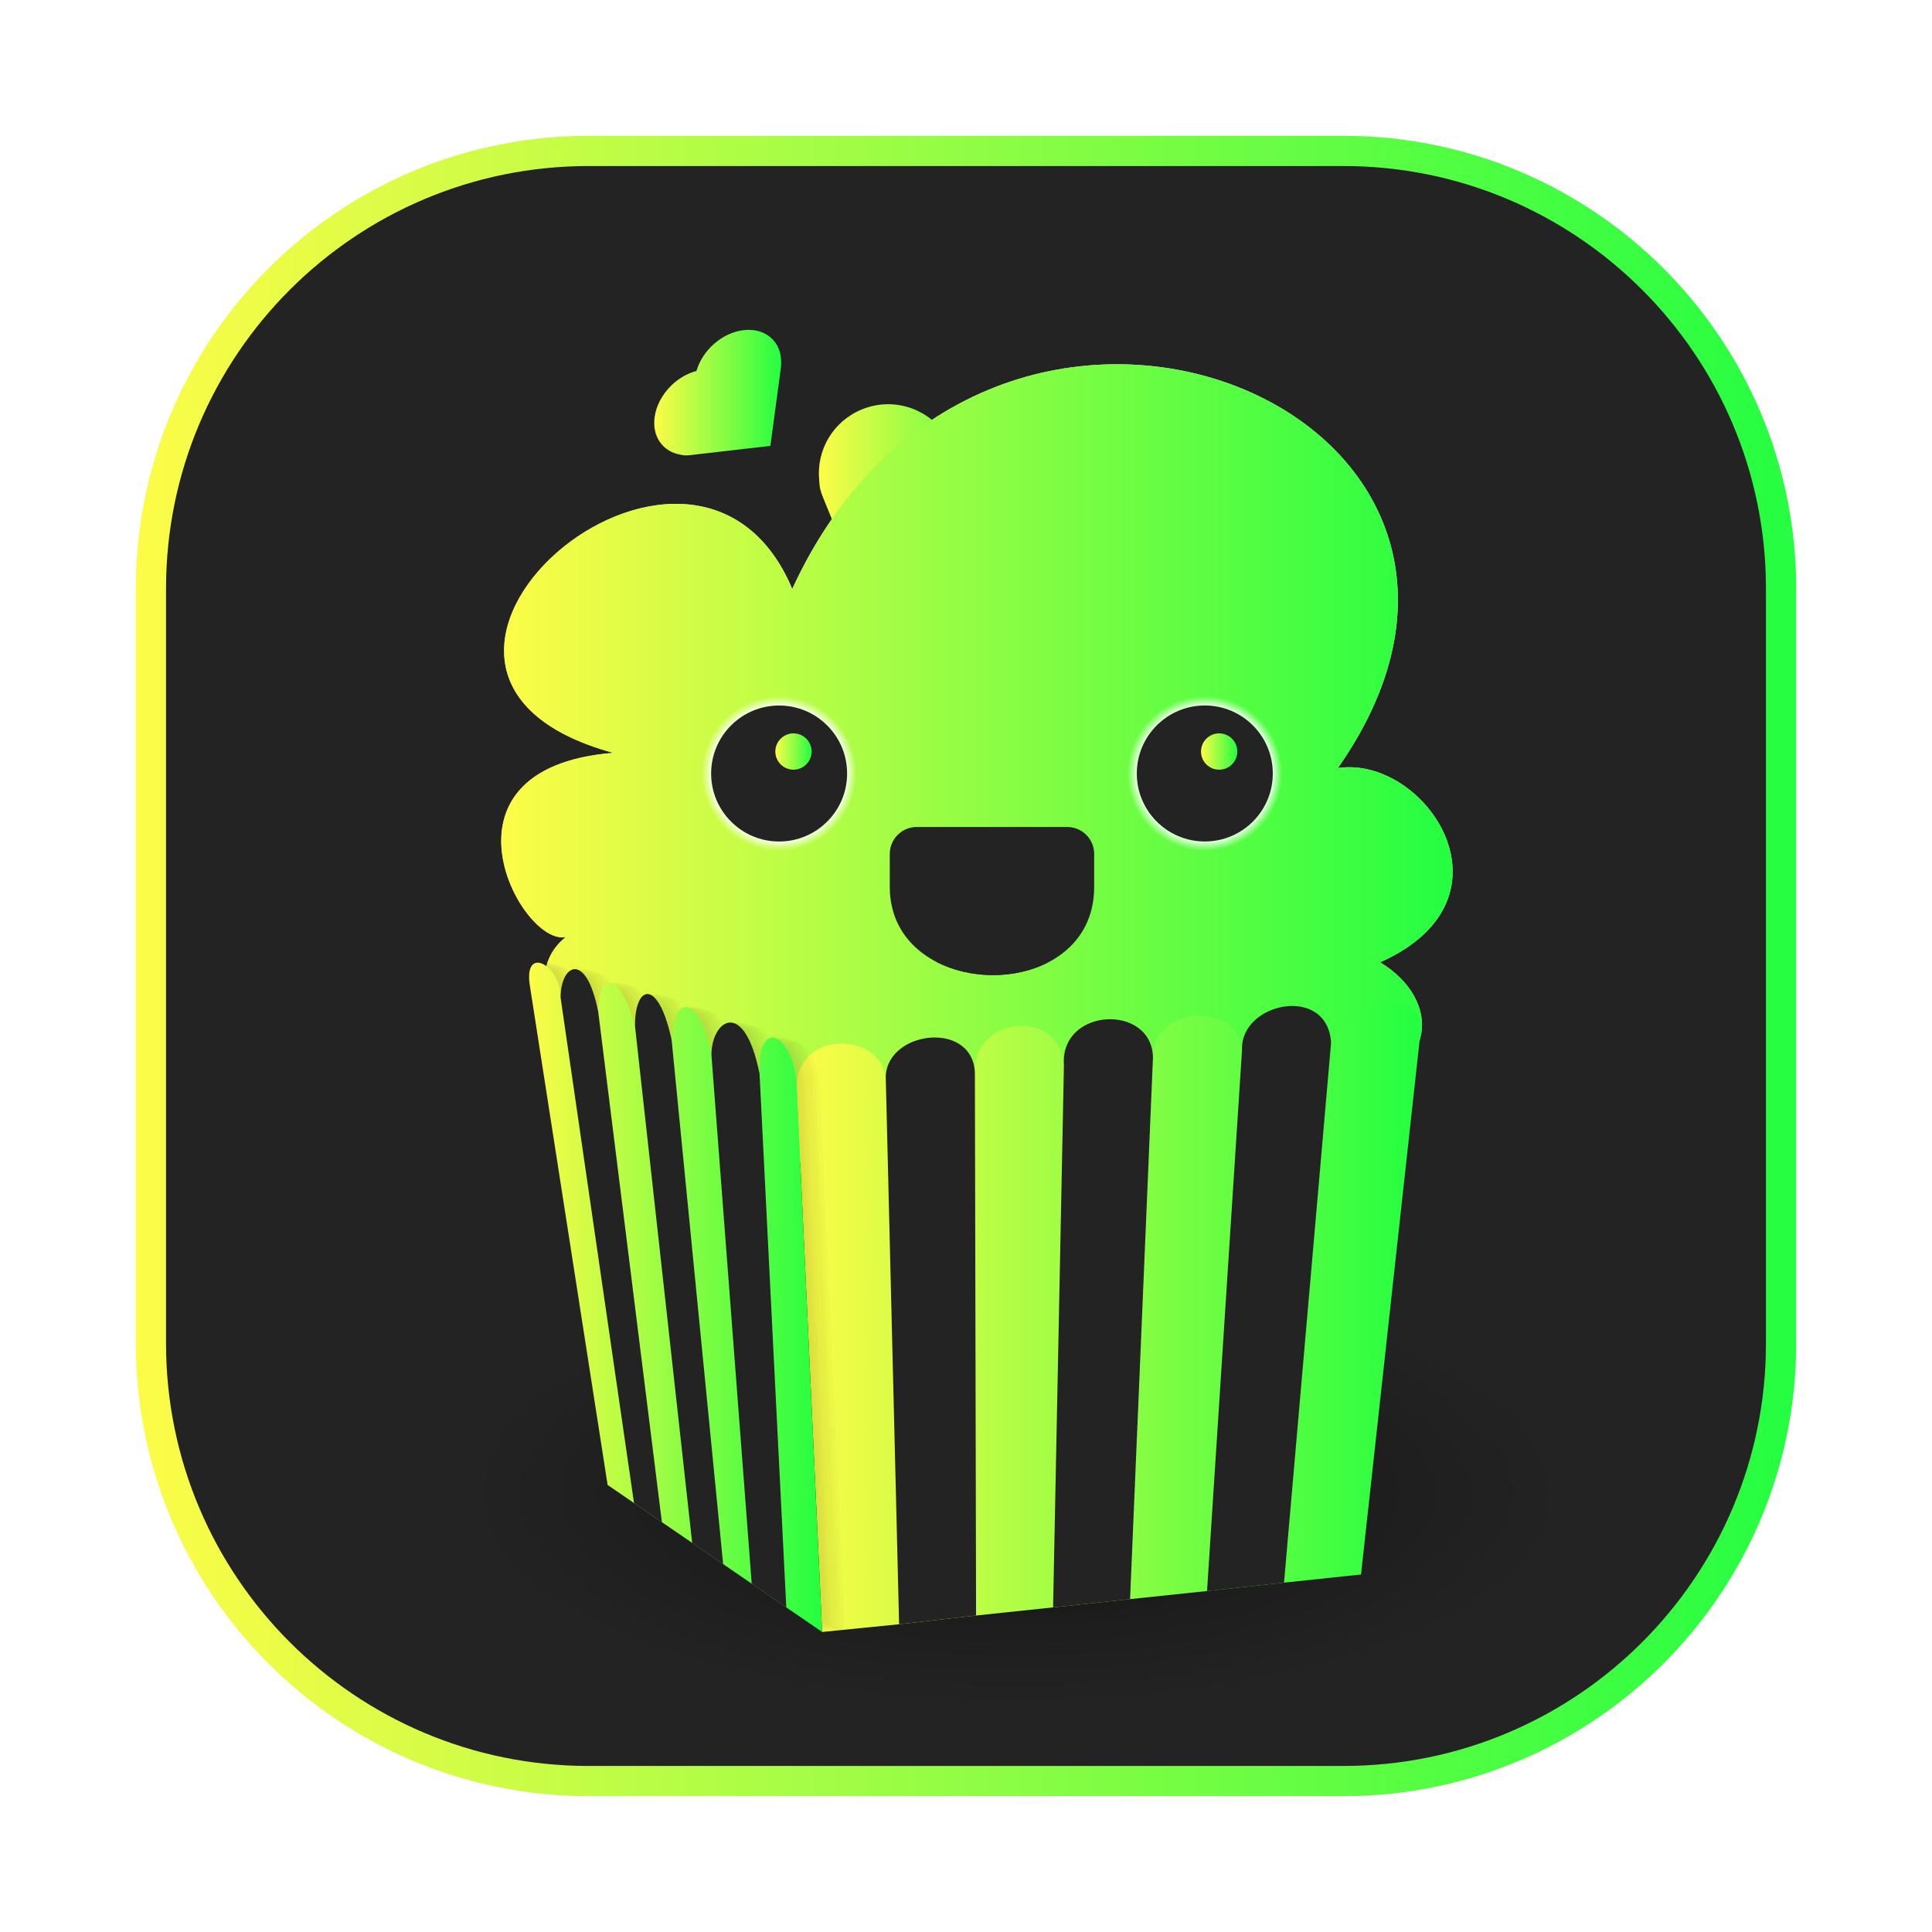 <svg width="64" height="64" viewBox="0 0 64 64" fill="none" xmlns="http://www.w3.org/2000/svg">
<g clip-path="url(#clip0_4_3635)">
<g opacity="0.3" filter="url(#filter0_f_4_3635)">
<path d="M44.5 4.5H19.5C11.216 4.5 4.5 11.216 4.5 19.5V44.5C4.5 52.784 11.216 59.5 19.5 59.5H44.5C52.784 59.5 59.5 52.784 59.5 44.5V19.5C59.5 11.216 52.784 4.5 44.5 4.5Z" fill="url(#paint0_linear_4_3635)"/>
</g>
<path d="M19.5 5H44.5C52.508 5 59 11.492 59 19.5V44.5C59 52.508 52.508 59 44.5 59H19.5C11.492 59 5 52.508 5 44.5V19.5C5 11.492 11.492 5 19.5 5Z" fill="#232323" stroke="url(#paint1_linear_4_3635)"/>
<path d="M33.655 56.518C43.73 56.518 51.898 53.361 51.898 49.467C51.898 45.573 43.73 42.417 33.655 42.417C23.58 42.417 15.412 45.573 15.412 49.467C15.412 53.361 23.58 56.518 33.655 56.518Z" fill="url(#paint2_radial_4_3635)"/>
<path d="M17.962 33.613C18.068 32.729 17.813 31.785 18.745 31.038C17.272 31.37 14.068 25.45 20.312 24.939C10.691 22.31 22.956 11.703 26.244 19.51C32.735 5.403 52.601 13.607 44.32 25.442C47.207 25.012 50.459 29.763 45.719 31.878C47.784 33.12 47.621 35.61 44.712 35.907L26.747 38.649L17.962 33.613Z" fill="url(#paint3_radial_4_3635)"/>
<path d="M36.998 12.068C34.304 12.068 31.471 13.043 29.164 15.289C32.393 15.442 35.532 16.346 38.301 17.92C41.069 19.495 43.381 21.691 45.031 24.313C48.892 17.447 43.331 12.068 36.998 12.068V12.068Z" fill="url(#paint4_radial_4_3635)"/>
<path d="M30.307 13.569C29.766 13.342 29.138 13.322 28.55 13.563C27.588 13.957 27.041 14.92 27.136 15.902C27.147 16.168 27.183 16.284 27.295 16.556L27.535 17.143L28.015 18.315L28.885 20.439L32.766 18.85C33.017 18.74 33.207 18.615 33.42 18.441C34.131 17.813 34.401 16.786 34.021 15.856C33.586 14.794 32.457 14.238 31.376 14.492C31.119 14.069 30.742 13.751 30.307 13.569Z" fill="url(#paint5_linear_4_3635)"/>
<path d="M22.236 12.772C21.944 13.057 21.738 13.428 21.685 13.82C21.599 14.46 21.951 14.948 22.512 15.056C22.66 15.094 22.735 15.092 22.917 15.071L23.311 15.025L24.096 14.935L25.52 14.771L25.816 12.577L25.868 12.187C25.887 12.019 25.878 11.885 25.851 11.728C25.732 11.199 25.259 10.865 24.635 10.937C23.924 11.018 23.27 11.6 23.071 12.288C22.761 12.37 22.471 12.542 22.236 12.772Z" fill="url(#paint6_linear_4_3635)"/>
<path d="M17.962 33.613C18.068 32.729 17.813 31.785 18.745 31.038C17.272 31.37 14.068 25.45 20.312 24.939C10.691 22.31 22.956 11.703 26.244 19.51C32.735 5.403 52.601 13.607 44.32 25.442C47.207 25.012 50.459 29.763 45.719 31.878C47.784 33.12 47.621 35.61 44.712 35.907L26.747 38.649L17.962 33.613Z" fill="url(#paint7_linear_4_3635)"/>
<path d="M26.395 36.042L27.234 54.061L29.785 53.805L32.335 53.516L34.885 53.247L37.435 52.973L39.985 52.705L42.535 52.427L45.086 52.158L47.044 34.307C47.178 32.845 45.114 32.653 44.094 34.54C43.977 32.602 41.078 33.206 41.144 34.78C41.056 33.19 38.186 33.267 38.194 35.026C38.153 33.235 35.105 33.371 35.245 35.289C35.096 33.328 32.197 33.719 32.295 35.528C32.211 33.748 29.244 34.163 29.345 35.78C29.252 34.146 26.356 34.099 26.395 36.042Z" fill="url(#paint8_linear_4_3635)"/>
<path d="M32.294 35.528C32.211 33.748 29.244 34.163 29.344 35.78L29.784 53.805L32.334 53.516L32.294 35.528ZM38.194 35.026C38.153 33.235 35.105 33.371 35.244 35.289L34.885 53.247L37.435 52.973L38.194 35.026ZM44.094 34.54C43.977 32.602 41.078 33.206 41.144 34.78L39.985 52.705L42.535 52.427L44.094 34.54Z" fill="#232323"/>
<g opacity="0.185">
<path d="M27.299 54.087L20.192 49.218L17.618 32.681C17.398 31.302 18.644 32.004 18.637 33.072C18.635 31.981 19.482 31.495 19.884 33.549C19.888 32.145 20.604 32.218 21.102 34.015C21.094 32.639 21.876 32.416 22.316 34.48C22.434 32.719 23.312 33.223 23.634 34.985C23.622 33.844 24.711 33.032 25.227 35.595C25.136 33.612 26.416 34.324 26.46 36.067L27.299 54.087Z" fill="black" fill-opacity="0.105"/>
<path d="M27.362 54.077L20.255 49.208L17.68 32.672C17.461 31.292 18.706 31.994 18.699 33.062C18.697 31.971 19.544 31.485 19.947 33.539C19.951 32.136 20.667 32.208 21.164 34.005C21.157 32.629 21.938 32.407 22.378 34.47C22.496 32.71 23.375 33.213 23.697 34.975C23.685 33.834 24.774 33.023 25.29 35.585C25.198 33.603 26.478 34.314 26.522 36.057L27.362 54.077Z" fill="black" fill-opacity="0.105"/>
<path d="M27.419 54.069L20.311 49.201L17.737 32.664C17.517 31.285 18.763 31.987 18.756 33.054C18.754 31.964 19.601 31.478 20.003 33.532C20.007 32.128 20.723 32.2 21.221 33.998C21.213 32.622 21.995 32.399 22.435 34.463C22.553 32.702 23.431 33.206 23.753 34.968C23.741 33.827 24.83 33.015 25.346 35.578C25.255 33.595 26.535 34.306 26.579 36.05L27.419 54.069Z" fill="black" fill-opacity="0.105"/>
<path d="M27.475 54.072L20.368 49.203L17.794 32.667C17.574 31.287 18.82 31.99 18.812 33.057C18.811 31.966 19.657 31.481 20.06 33.534C20.064 32.131 20.78 32.203 21.277 34.001C21.27 32.624 22.052 32.402 22.491 34.465C22.61 32.705 23.488 33.209 23.81 34.97C23.798 33.829 24.887 33.018 25.403 35.58C25.311 33.598 26.591 34.309 26.636 36.052L27.475 54.072Z" fill="black" fill-opacity="0.105"/>
<path d="M27.53 54.065L20.422 49.196L17.848 32.659C17.628 31.28 18.874 31.982 18.867 33.049C18.865 31.959 19.712 31.473 20.115 33.527C20.118 32.123 20.835 32.196 21.332 33.993C21.325 32.617 22.106 32.394 22.546 34.458C22.664 32.697 23.543 33.201 23.865 34.963C23.853 33.822 24.942 33.01 25.458 35.573C25.366 33.59 26.646 34.301 26.69 36.045L27.53 54.065Z" fill="black" fill-opacity="0.105"/>
<path d="M27.635 54.068L20.528 49.199L17.954 32.663C17.734 31.283 18.98 31.986 18.972 33.053C18.971 31.962 19.818 31.477 20.22 33.53C20.224 32.127 20.94 32.199 21.438 33.997C21.43 32.62 22.212 32.398 22.651 34.461C22.77 32.701 23.648 33.205 23.97 34.966C23.958 33.825 25.047 33.014 25.563 35.576C25.471 33.594 26.752 34.305 26.796 36.048L27.635 54.068Z" fill="black" fill-opacity="0.105"/>
<path d="M27.77 54.117L20.663 49.248L18.088 32.712C17.869 31.332 19.115 32.035 19.107 33.102C19.105 32.011 19.952 31.526 20.355 33.579C20.359 32.176 21.075 32.248 21.572 34.046C21.565 32.669 22.346 32.447 22.786 34.51C22.904 32.75 23.783 33.254 24.105 35.015C24.093 33.874 25.182 33.063 25.698 35.625C25.606 33.643 26.886 34.354 26.93 36.097L27.77 54.117Z" fill="black" fill-opacity="0.105"/>
<path d="M27.87 54.159L20.762 49.29L18.188 32.754C17.968 31.374 19.214 32.077 19.207 33.144C19.205 32.053 20.052 31.567 20.454 33.621C20.458 32.218 21.174 32.29 21.672 34.088C21.665 32.711 22.446 32.489 22.886 34.552C23.004 32.792 23.882 33.295 24.205 35.057C24.193 33.916 25.282 33.105 25.797 35.667C25.706 33.685 26.986 34.396 27.03 36.139L27.87 54.159Z" fill="black" fill-opacity="0.105"/>
<path d="M27.991 54.187L20.883 49.318L18.309 32.782C18.09 31.402 19.335 32.105 19.328 33.172C19.326 32.081 20.173 31.596 20.576 33.649C20.579 32.246 21.296 32.318 21.793 34.115C21.786 32.739 22.567 32.517 23.007 34.58C23.125 32.82 24.003 33.324 24.326 35.085C24.314 33.944 25.403 33.133 25.919 35.695C25.827 33.713 27.107 34.424 27.151 36.167L27.991 54.187Z" fill="black" fill-opacity="0.105"/>
</g>
<path d="M27.234 54.06L20.128 49.191L17.553 32.655C17.334 31.276 18.579 31.978 18.572 33.045C18.57 31.955 19.417 31.469 19.82 33.523C19.823 32.119 20.54 32.191 21.037 33.989C21.03 32.613 21.811 32.39 22.251 34.454C22.369 32.693 23.247 33.197 23.57 34.959C23.558 33.818 24.647 33.006 25.163 35.569C25.071 33.586 26.351 34.297 26.395 36.041L27.234 54.06Z" fill="url(#paint9_linear_4_3635)"/>
<path d="M26.047 53.247L24.902 52.463L23.568 34.958C23.556 33.817 24.645 33.005 25.161 35.568L26.047 53.247ZM23.955 51.814L22.93 51.112L21.035 33.988C21.028 32.612 21.809 32.389 22.249 34.453L23.955 51.814ZM21.926 50.424L21.003 49.792L18.57 33.045C18.569 31.954 19.416 31.469 19.818 33.522" fill="#232323"/>
<path d="M39.911 27.875C41.155 27.875 42.163 26.867 42.163 25.623C42.163 24.379 41.155 23.37 39.911 23.37C38.667 23.37 37.658 24.379 37.658 25.623C37.658 26.867 38.667 27.875 39.911 27.875Z" stroke="url(#paint10_radial_4_3635)" stroke-width="0.623" stroke-linecap="round" stroke-linejoin="round"/>
<path d="M39.911 27.875C41.155 27.875 42.163 26.867 42.163 25.623C42.163 24.379 41.155 23.37 39.911 23.37C38.667 23.37 37.658 24.379 37.658 25.623C37.658 26.867 38.667 27.875 39.911 27.875Z" fill="#232323"/>
<path d="M40.387 25.497C40.719 25.497 40.988 25.228 40.988 24.896C40.988 24.564 40.719 24.294 40.387 24.294C40.054 24.294 39.785 24.564 39.785 24.896C39.785 25.228 40.054 25.497 40.387 25.497Z" fill="url(#paint11_linear_4_3635)"/>
<path d="M25.809 27.876C27.053 27.876 28.062 26.867 28.062 25.623C28.062 24.38 27.053 23.371 25.809 23.371C24.565 23.371 23.557 24.38 23.557 25.623C23.557 26.867 24.565 27.876 25.809 27.876Z" stroke="url(#paint12_radial_4_3635)" stroke-width="0.623" stroke-linecap="round" stroke-linejoin="round"/>
<path d="M25.809 27.876C27.053 27.876 28.062 26.867 28.062 25.623C28.062 24.38 27.053 23.371 25.809 23.371C24.565 23.371 23.557 24.38 23.557 25.623C23.557 26.867 24.565 27.876 25.809 27.876Z" fill="#232323"/>
<path d="M26.285 25.497C26.617 25.497 26.887 25.228 26.887 24.896C26.887 24.564 26.617 24.294 26.285 24.294C25.953 24.294 25.684 24.564 25.684 24.896C25.684 25.228 25.953 25.497 26.285 25.497Z" fill="url(#paint13_linear_4_3635)"/>
<path d="M30.37 27.395H35.351C35.847 27.395 36.246 27.794 36.246 28.29V29.381C36.246 33.331 29.475 33.219 29.475 29.381V28.29C29.475 27.794 29.874 27.395 30.37 27.395Z" fill="#232323"/>
<path d="M32.861 30.668C32.472 30.669 32.09 30.781 31.763 30.993C31.436 31.204 31.176 31.505 31.016 31.86C32.124 32.437 33.611 32.45 34.717 31.882C34.559 31.522 34.299 31.215 33.969 30.999C33.64 30.784 33.255 30.669 32.861 30.668Z" fill="#232323"/>
</g>
<defs>
<filter id="filter0_f_4_3635" x="3.263" y="3.263" width="57.475" height="57.475" filterUnits="userSpaceOnUse" color-interpolation-filters="sRGB">
<feFlood flood-opacity="0" result="BackgroundImageFix"/>
<feBlend mode="normal" in="SourceGraphic" in2="BackgroundImageFix" result="shape"/>
<feGaussianBlur stdDeviation="0.619" result="effect1_foregroundBlur_4_3635"/>
</filter>
<linearGradient id="paint0_linear_4_3635" x1="4.5" y1="32" x2="59.5" y2="32" gradientUnits="userSpaceOnUse">
<stop stop-color="#FDFC47"/>
<stop offset="1" stop-color="#24FE41"/>
</linearGradient>
<linearGradient id="paint1_linear_4_3635" x1="4.5" y1="32" x2="59.5" y2="32" gradientUnits="userSpaceOnUse">
<stop stop-color="#FDFC47"/>
<stop offset="1" stop-color="#24FE41"/>
</linearGradient>
<radialGradient id="paint2_radial_4_3635" cx="0" cy="0" r="1" gradientUnits="userSpaceOnUse" gradientTransform="translate(33.657 49.468) scale(18.244 7.051)">
<stop/>
<stop offset="0.595" stop-opacity="0.17"/>
<stop offset="1" stop-opacity="0"/>
</radialGradient>
<radialGradient id="paint3_radial_4_3635" cx="0" cy="0" r="1" gradientUnits="userSpaceOnUse" gradientTransform="translate(38.768 16.831) rotate(0.702) scale(30.276 24.745)">
<stop stop-color="#F9EEE5"/>
<stop offset="0.317" stop-color="#F4E7DB"/>
<stop offset="1" stop-color="#D3B28F"/>
</radialGradient>
<radialGradient id="paint4_radial_4_3635" cx="0" cy="0" r="1" gradientUnits="userSpaceOnUse" gradientTransform="translate(38.629 18.643) rotate(31.967) scale(23.38 11.484)">
<stop stop-color="#ECDED0" stop-opacity="0"/>
<stop offset="0.337" stop-color="#EBDDCF" stop-opacity="0"/>
<stop offset="1" stop-color="#CCA987"/>
</radialGradient>
<linearGradient id="paint5_linear_4_3635" x1="27.125" y1="16.915" x2="34.193" y2="16.915" gradientUnits="userSpaceOnUse">
<stop stop-color="#FDFC47"/>
<stop offset="1" stop-color="#24FE41"/>
</linearGradient>
<linearGradient id="paint6_linear_4_3635" x1="21.672" y1="13.006" x2="25.878" y2="13.006" gradientUnits="userSpaceOnUse">
<stop stop-color="#FDFC47"/>
<stop offset="1" stop-color="#24FE41"/>
</linearGradient>
<linearGradient id="paint7_linear_4_3635" x1="16.604" y1="25.358" x2="48.121" y2="25.358" gradientUnits="userSpaceOnUse">
<stop stop-color="#FDFC47"/>
<stop offset="1" stop-color="#24FE41"/>
</linearGradient>
<linearGradient id="paint8_linear_4_3635" x1="26.395" y1="43.614" x2="47.05" y2="43.614" gradientUnits="userSpaceOnUse">
<stop stop-color="#FDFC47"/>
<stop offset="1" stop-color="#24FE41"/>
</linearGradient>
<linearGradient id="paint9_linear_4_3635" x1="17.527" y1="42.974" x2="27.234" y2="42.974" gradientUnits="userSpaceOnUse">
<stop stop-color="#FDFC47"/>
<stop offset="1" stop-color="#24FE41"/>
</linearGradient>
<radialGradient id="paint10_radial_4_3635" cx="0" cy="0" r="1" gradientUnits="userSpaceOnUse" gradientTransform="translate(39.911 25.623) scale(2.564)">
<stop stop-color="white"/>
<stop offset="0.878" stop-color="white" stop-opacity="0.82"/>
<stop offset="1" stop-color="white" stop-opacity="0"/>
</radialGradient>
<linearGradient id="paint11_linear_4_3635" x1="39.785" y1="24.896" x2="40.988" y2="24.896" gradientUnits="userSpaceOnUse">
<stop stop-color="#FDFC47"/>
<stop offset="1" stop-color="#24FE41"/>
</linearGradient>
<radialGradient id="paint12_radial_4_3635" cx="0" cy="0" r="1" gradientUnits="userSpaceOnUse" gradientTransform="translate(25.809 25.623) scale(2.564)">
<stop stop-color="white"/>
<stop offset="0.878" stop-color="white" stop-opacity="0.82"/>
<stop offset="1" stop-color="white" stop-opacity="0"/>
</radialGradient>
<linearGradient id="paint13_linear_4_3635" x1="25.684" y1="24.896" x2="26.887" y2="24.896" gradientUnits="userSpaceOnUse">
<stop stop-color="#FDFC47"/>
<stop offset="1" stop-color="#24FE41"/>
</linearGradient>
<clipPath id="clip0_4_3635">
<rect width="64" height="64" fill="white"/>
</clipPath>
</defs>
</svg>
